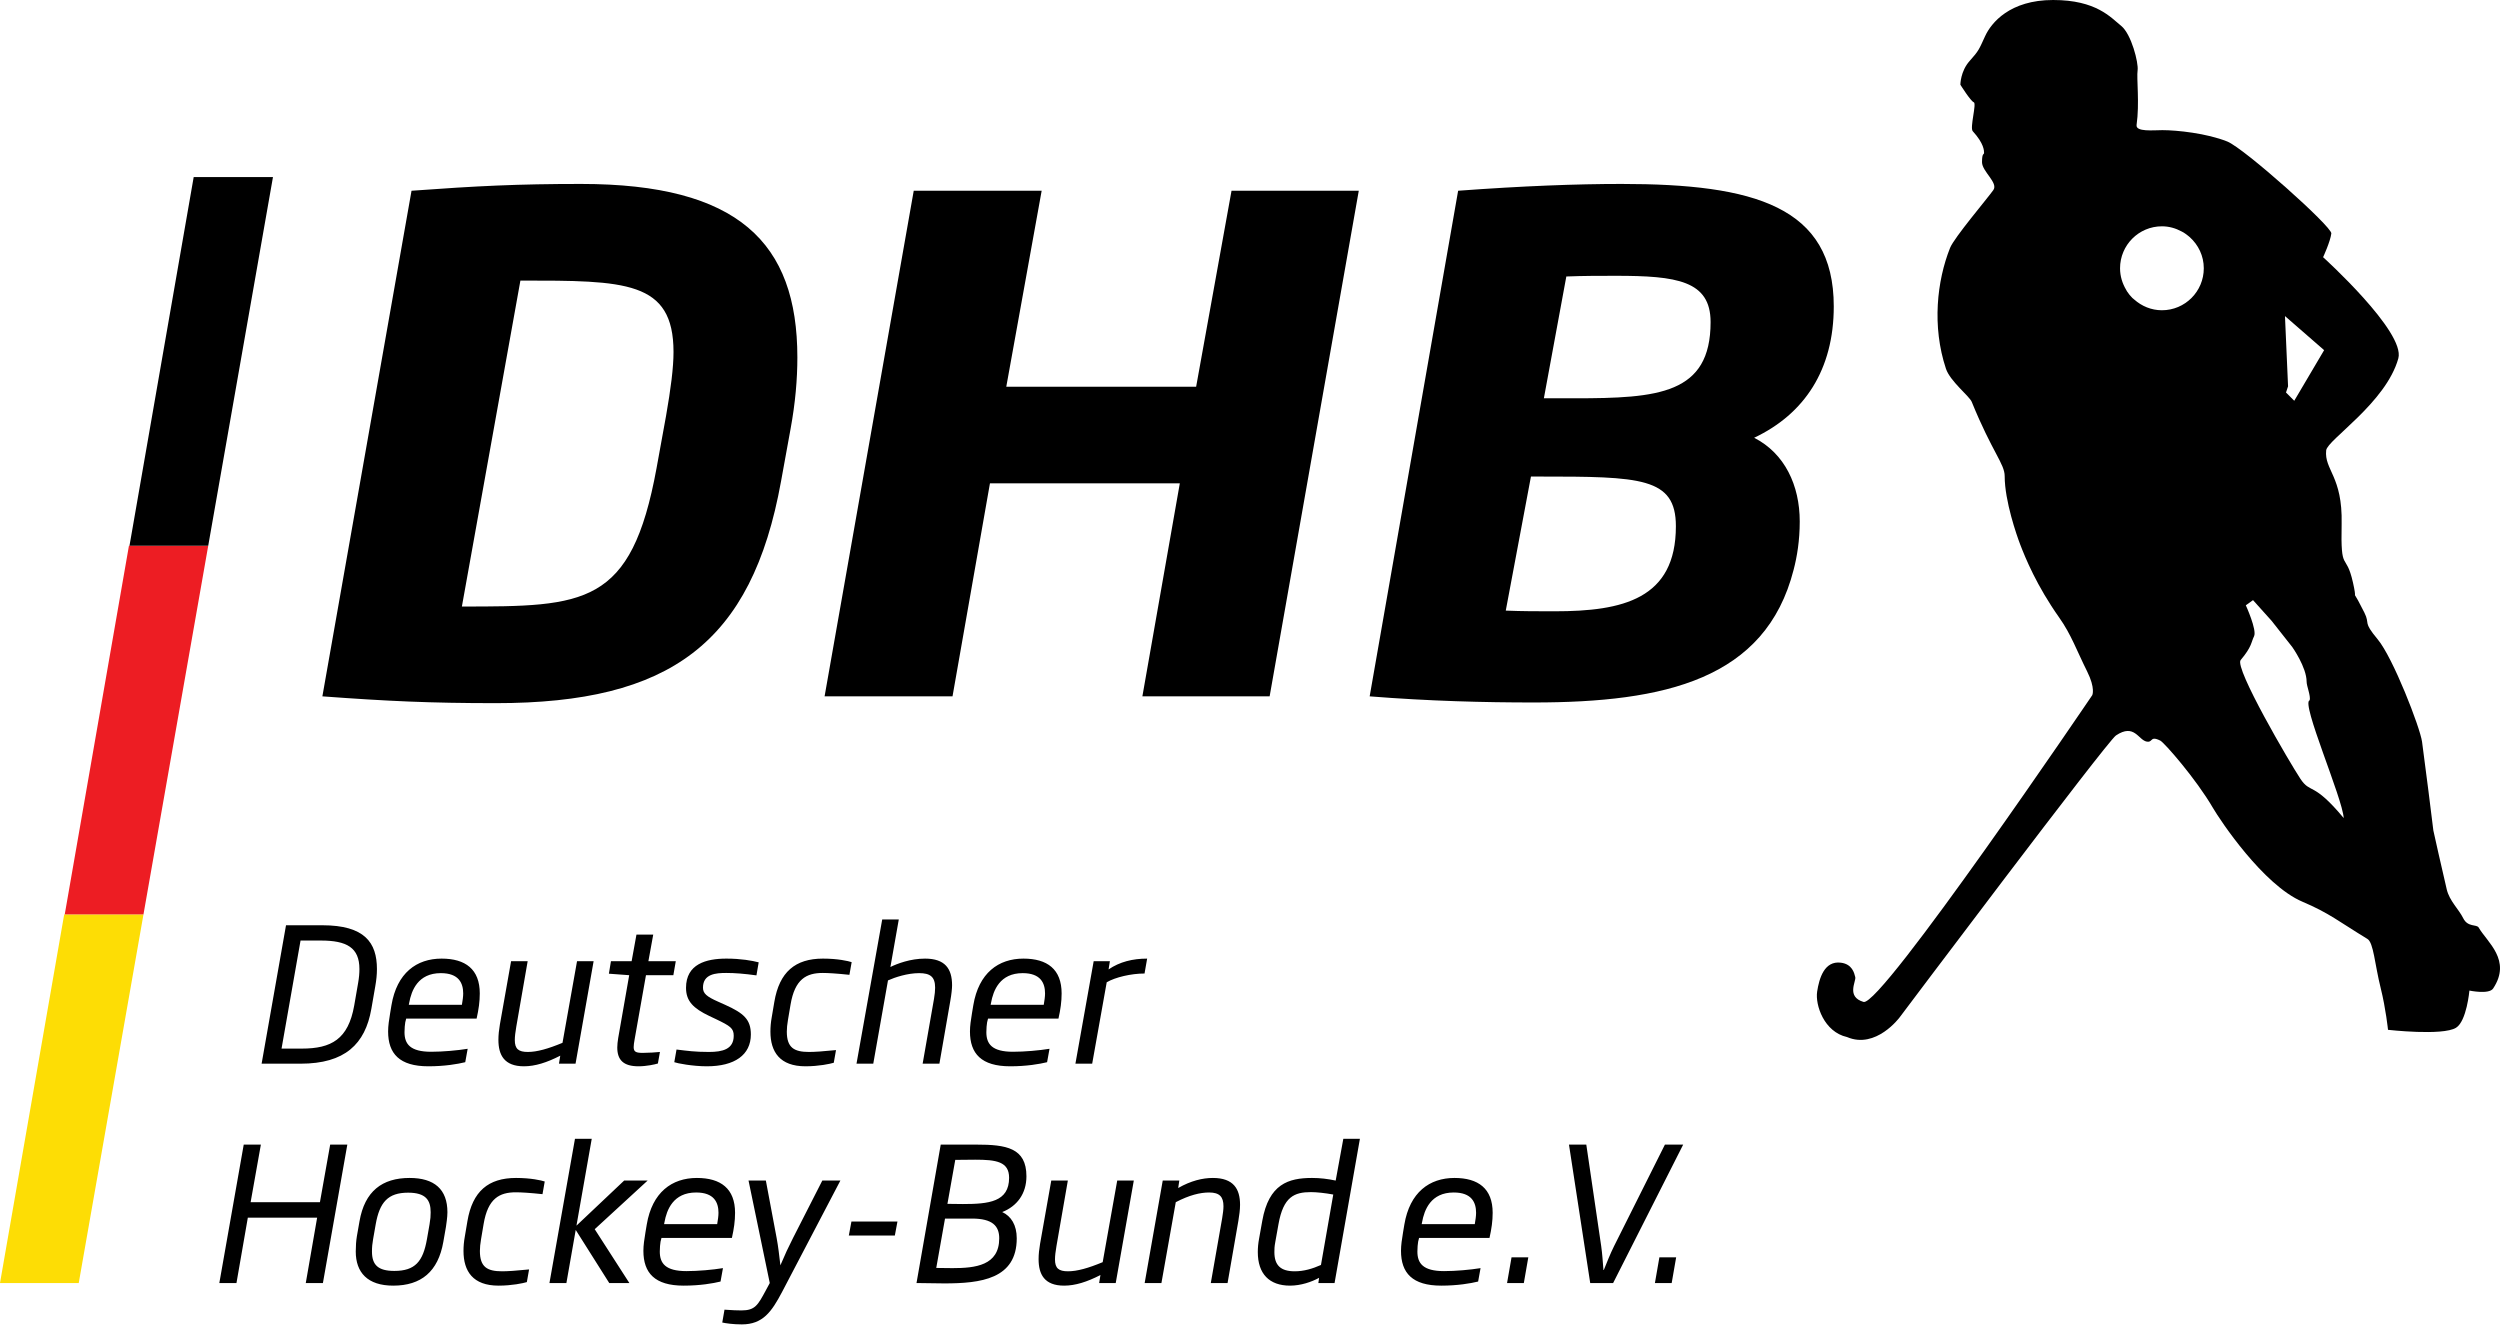 <?xml version="1.0" encoding="UTF-8" standalone="no"?>
<!DOCTYPE svg PUBLIC "-//W3C//DTD SVG 1.1//EN" "http://www.w3.org/Graphics/SVG/1.1/DTD/svg11.dtd">
<svg width="1892px" height="1003px" viewBox="0 0 1892 1003" version="1.1" xmlns="http://www.w3.org/2000/svg" xmlns:xlink="http://www.w3.org/1999/xlink">
      <g id="Symbols" stroke="none" stroke-width="1" fill="none" fill-rule="evenodd">
          <g id="logo" transform="translate(-1, 0)">
              <path d="M1491.634,46.121 C1484.613,53.939 1484.613,64.106 1484.613,64.106 C1484.613,64.106 1492.413,76.606 1494.748,77.394 C1497.091,78.174 1491.618,96.699 1493.969,99.28 C1502.539,108.651 1502.539,114.128 1502.539,115.689 C1502.539,117.249 1500.99,115.307 1500.99,122.727 C1500.99,129.765 1513.468,138.363 1509.568,143.825 C1504.841,150.481 1479.935,179.795 1476.814,187.605 C1466.919,212.413 1462.987,246.873 1473.701,279.075 C1476.814,288.446 1491.477,299.866 1493.191,304.082 C1508.798,342.385 1518.146,350.992 1518.146,360.379 C1518.146,379.128 1527.27,405.238 1529.845,411.969 C1533.745,422.128 1542.323,443.226 1559.47,467.469 C1568.437,480.118 1572.734,492.484 1580.542,508.121 C1586.967,521.01 1584.433,526.089 1584.433,526.089 C1584.433,526.089 1424.569,762.164 1411.321,758.264 C1398.057,754.355 1405.848,742.627 1405.07,739.506 C1404.292,736.386 1402.801,729.638 1394.149,728.559 C1381.68,726.999 1377.78,740.287 1376.215,750.445 C1374.659,760.612 1381.473,780.988 1398.836,784.839 C1420.669,794.226 1438.603,769.991 1438.603,769.991 C1438.603,769.991 1595.594,561.106 1602.367,556.582 C1616.409,547.204 1619.241,560.184 1625.766,561.272 C1627.628,561.587 1628.365,560.898 1629.069,560.201 C1630.145,559.164 1631.156,558.118 1635.908,560.491 C1639.021,562.052 1662.999,589.524 1675.676,611.302 C1681.132,620.68 1713.787,669.831 1743.519,682.438 C1763.796,691.045 1770.818,697.286 1792.651,710.582 C1797.362,713.446 1798.107,729.339 1802.785,748.105 C1806.569,763.268 1808.25,779.37 1808.25,779.37 C1808.25,779.37 1849.582,784.059 1859.717,777.809 C1867.798,772.821 1869.851,749.665 1869.851,749.665 C1869.851,749.665 1884.672,752.794 1887.793,748.105 C1902.076,726.617 1883.115,712.923 1876.872,701.984 C1875.357,699.328 1868.634,701.926 1865.181,694.946 C1861.729,687.966 1854.765,681.849 1852.687,673.06 C1849.582,659.755 1842.561,628.905 1842.561,628.499 C1842.561,627.719 1835.54,572.219 1833.992,561.272 C1832.443,550.432 1812.15,497.954 1800.451,483.877 C1788.751,469.81 1794.994,472.939 1790.325,463.56 C1786.342,455.592 1784.264,451.974 1783.237,450.438 C1783.386,449.641 1783.146,447.168 1781.73,440.894 C1776.274,416.65 1772.316,435.001 1773.152,396.333 C1773.939,360.379 1759.897,355.673 1761.453,340.825 C1762.289,332.899 1806.685,304.871 1816.05,271.257 C1821.63,251.205 1759.118,194.643 1759.118,194.643 C1759.118,194.643 1764.575,182.916 1765.353,176.666 C1765.974,171.695 1699.488,112.261 1686.596,107.09 C1670.998,100.841 1648.377,98.492 1637.465,98.492 C1630.8,98.492 1617.196,100.002 1617.966,94.583 C1620.309,78.174 1617.858,59.392 1618.744,53.151 C1619.523,47.681 1614.066,25.795 1606.267,19.537 C1598.467,13.288 1587.555,0 1554.8,0 C1522.054,0 1508.012,17.197 1503.334,27.356 C1498.647,37.523 1498.647,38.303 1491.634,46.121 Z M1616.236,226.721 C1615.747,226.331 1615.275,225.991 1614.811,225.543 L1614.811,225.543 C1613.263,224.007 1611.897,222.298 1610.696,220.472 L1610.696,220.472 C1610.473,220.107 1610.291,219.708 1610.075,219.335 L1610.075,219.335 C1607.211,214.554 1605.455,209.018 1605.455,203.034 L1605.455,203.034 C1605.455,185.497 1619.647,171.271 1637.142,171.271 L1637.142,171.271 C1642.573,171.271 1647.607,172.765 1652.07,175.181 L1652.07,175.181 C1652.567,175.421 1653.039,175.687 1653.519,175.961 L1653.519,175.961 C1654.761,176.724 1655.92,177.587 1657.046,178.5 L1657.046,178.5 C1657.452,178.849 1657.866,179.123 1658.255,179.505 L1658.255,179.505 C1664.688,185.314 1668.828,193.656 1668.828,203.034 L1668.828,203.034 C1668.828,220.571 1654.645,234.797 1637.142,234.797 L1637.142,234.797 C1629.086,234.797 1621.824,231.676 1616.236,226.721 L1616.236,226.721 Z M1731.042,297.053 L1732.607,292.363 L1730.264,239.204 L1759.897,264.999 L1737.285,303.302 L1731.042,297.053 Z M1741.955,589.416 C1734.163,577.68 1691.771,505.39 1696.731,499.522 L1696.731,499.522 C1705.309,489.355 1704.539,486.235 1706.865,481.529 L1706.865,481.529 C1709.208,476.848 1700.631,458.082 1700.631,458.082 L1700.631,458.082 L1706.087,454.181 L1720.129,469.81 L1735.811,489.704 C1735.811,489.704 1746.649,504.983 1746.649,515.931 L1746.649,515.931 C1746.649,519.251 1749.829,526.546 1748.984,530.007 L1748.984,530.007 C1742.029,531.227 1773.939,604.264 1774.717,619.12 L1774.717,619.12 C1751.319,590.968 1749.762,601.135 1741.955,589.416 L1741.955,589.416 Z" id="Player" fill="#000000"></path>
              <path d="M604.447,270.53 C604.447,287.01 602.903,305.035 599.298,324.605 L592.087,364.26 C569.942,486.83 508.142,532.15 376.303,532.15 C326.348,532.15 293.902,530.605 244.977,527 L312.442,144.355 C361.882,140.75 392.783,139.205 440.678,139.205 C559.643,139.205 604.447,183.495 604.447,270.53 Z M510.717,266.41 C510.717,212.335 474.152,212.335 394.842,212.335 L350.553,459.02 C443.767,459.02 478.788,458.505 497.842,354.475 L505.053,314.82 C508.658,294.22 510.717,278.255 510.717,266.41 Z M1029.322,144.355 L961.857,527 L865.553,527 L893.878,365.805 L750.192,365.805 L721.867,527 L625.048,527 L692.513,144.355 L789.332,144.355 L762.553,292.675 L906.237,292.675 L933.018,144.355 L1029.322,144.355 Z M1388.793,231.905 C1388.793,279.8 1366.648,313.275 1328.537,331.3 C1351.713,343.145 1363.043,367.35 1363.043,394.645 C1363.043,409.065 1360.983,421.425 1358.408,431.21 C1337.293,514.125 1261.072,531.635 1161.678,531.635 C1124.598,531.635 1082.882,530.605 1037.562,527 L1104.513,144.355 C1153.438,140.75 1194.122,139.205 1228.112,139.205 C1328.537,139.205 1388.793,156.2 1388.793,231.905 Z M1269.312,398.25 C1269.312,361.17 1242.533,360.655 1165.797,360.655 L1159.618,360.655 L1140.562,462.11 C1152.922,462.625 1164.767,462.625 1177.642,462.625 C1229.142,462.625 1269.312,453.355 1269.312,398.25 Z M1295.578,243.75 C1295.578,212.335 1269.828,208.73 1223.993,208.73 C1211.632,208.73 1199.273,208.73 1186.398,209.245 L1169.402,301.43 L1192.578,301.43 C1255.922,301.43 1295.578,298.34 1295.578,243.75 Z" id="DHB" fill="#000000" fill-rule="nonzero"></path>
              <path d="M263.852,866.237 L245.381,971 L232.409,971 L241.01,921.509 L188.558,921.509 L179.957,971 L166.985,971 L185.456,866.237 L198.428,866.237 L190.673,909.806 L243.125,909.806 L250.88,866.237 L263.852,866.237 Z M339.61,917.42 C339.61,921.227 338.764,926.585 338.482,928.559 L336.508,939.839 C332.56,962.399 319.729,972.974 298.579,972.974 C279.121,972.974 270.238,962.963 270.238,947.171 C270.238,942.941 270.52,938.993 271.084,935.609 L273.058,924.329 C277.006,901.487 290.26,891.476 310.987,891.476 C329.74,891.476 339.61,900.077 339.61,917.42 Z M326.92,917.42 C326.92,908.255 323.254,902.615 309.859,902.615 C294.631,902.615 288.286,909.806 285.325,926.585 L283.351,937.865 C282.787,941.108 282.505,943.646 282.505,947.171 C282.505,957.323 287.158,961.835 299.425,961.835 C315.217,961.835 321.139,954.644 324.1,937.865 L326.074,926.585 C326.779,922.496 326.92,920.24 326.92,917.42 Z M413.253,894.155 L411.561,903.743 C402.255,902.756 395.487,902.333 391.398,902.333 C378.99,902.333 370.248,906.986 367.005,926.303 L365.031,938.006 C364.467,941.249 364.185,944.21 364.185,946.748 C364.185,958.874 369.684,962.117 380.964,962.117 C385.053,962.117 391.821,961.694 401.409,960.707 L399.717,970.295 C396.897,971.141 388.437,972.974 378.285,972.974 C358.968,972.974 351.777,962.117 351.777,946.748 C351.777,943.364 352.059,939.698 352.764,935.891 L354.738,924.188 C358.545,901.628 370.53,891.476 391.539,891.476 C402.819,891.476 410.715,893.309 413.253,894.155 Z M491.126,893.45 L451.082,930.251 L477.308,971 L462.08,971 L436.7,930.815 L429.65,971 L416.819,971 L436.136,861.866 L448.826,861.866 L437.264,927.572 L473.36,893.45 L491.126,893.45 Z M557.296,917.843 C557.296,924.047 556.45,929.969 554.899,936.878 L501.601,936.878 L500.896,939.698 C500.614,941.108 500.332,944.492 500.332,947.171 C500.332,956.054 504.562,961.976 520.495,961.976 C529.237,961.976 540.376,960.989 548.131,959.72 L546.298,969.872 C540.517,971.282 530.788,972.974 518.38,972.974 C496.525,972.974 487.924,963.386 487.924,946.607 C487.924,942.377 488.629,937.724 489.475,932.648 L490.462,926.726 C494.551,902.333 509.497,891.476 528.391,891.476 C546.439,891.476 557.296,899.513 557.296,917.843 Z M544.747,917.843 C544.747,910.088 541.504,902.474 527.827,902.474 C510.484,902.474 505.549,915.587 503.857,925.034 L503.575,926.444 L543.76,926.444 C544.324,923.201 544.747,920.24 544.747,917.843 Z M637.002,893.45 L592.869,977.768 C584.973,992.714 578.346,1002.302 562.413,1002.302 C555.786,1002.302 550.146,1001.456 547.608,1000.892 L549.3,991.163 C555.363,991.586 558.888,991.727 562.131,991.727 C572.424,991.727 574.539,987.779 580.602,976.499 L583.563,971 L567.489,893.45 L580.602,893.45 L588.78,937.019 C590.049,943.928 590.613,949.286 591.6,957.605 C595.125,949.286 597.522,944.069 601.188,936.878 L623.325,893.45 L637.002,893.45 Z M678.215,935.045 L643.388,935.045 L645.362,924.47 L680.189,924.47 L678.215,935.045 Z M777.802,890.207 C777.802,903.461 770.611,912.908 759.472,917.279 C766.24,920.381 770.47,927.149 770.47,937.16 C770.47,968.039 743.116,971.282 715.621,971.282 C708.43,971.282 701.239,971 694.612,971 L712.942,866.237 L740.014,866.237 C762.433,866.237 777.802,868.634 777.802,890.207 Z M757.216,937.16 C757.216,927.854 752.14,922.214 736.63,922.214 L716.185,922.214 L709.558,959.579 C713.365,959.579 717.595,959.72 721.825,959.72 C739.168,959.72 757.216,957.746 757.216,937.16 Z M764.689,891.335 C764.689,879.068 754.819,877.658 739.027,877.658 C734.374,877.658 731.836,877.658 723.94,877.799 L718.018,911.075 C721.966,911.075 725.914,911.216 729.721,911.216 C749.179,911.216 764.689,909.665 764.689,891.335 Z M859.059,893.45 L845.382,971 L832.833,971 L833.82,964.937 C823.668,970.154 814.785,972.974 806.325,972.974 C791.379,972.974 787.008,964.373 787.008,952.952 C787.008,949.286 787.431,945.338 788.136,941.249 L796.596,893.45 L809.145,893.45 L800.544,942.941 C799.839,947.171 799.416,950.414 799.416,953.093 C799.416,959.861 802.236,962.117 809.286,962.117 C816.195,962.117 824.655,959.72 835.512,955.208 L846.51,893.45 L859.059,893.45 Z M939.47,911.78 C939.47,915.446 938.906,919.676 938.201,923.906 L930.023,971 L917.333,971 L925.934,921.932 C926.498,918.407 926.921,915.446 926.921,912.908 C926.921,905.717 923.96,902.474 916.064,902.474 C909.296,902.474 901.118,904.448 890.825,909.806 L879.968,971 L867.278,971 L880.955,893.45 L893.504,893.45 L892.658,899.09 C902.246,893.591 911.129,891.476 918.884,891.476 C934.535,891.476 939.47,899.795 939.47,911.78 Z M1030.174,861.866 L1010.998,971 L998.731,971 L999.295,967.052 C993.655,970.154 985.477,972.974 977.299,972.974 C961.507,972.974 952.906,963.95 952.906,947.594 C952.906,944.492 953.188,940.967 953.893,937.301 L956.29,923.906 C961.225,896.129 976.03,891.476 993.937,891.476 C1000.141,891.476 1005.781,892.181 1011.844,893.45 L1017.625,861.866 L1030.174,861.866 Z M1010.011,904.025 C1003.948,902.897 997.321,902.192 993.091,902.192 C980.542,902.192 972.223,905.717 968.557,926.444 L966.16,939.839 C965.455,943.646 965.455,945.338 965.455,947.594 C965.455,957.605 970.249,962.117 980.824,962.117 C987.874,962.117 994.36,960.143 1000.705,957.323 L1010.011,904.025 Z M1130.648,917.843 C1130.648,924.047 1129.802,929.969 1128.251,936.878 L1074.953,936.878 L1074.248,939.698 C1073.966,941.108 1073.684,944.492 1073.684,947.171 C1073.684,956.054 1077.914,961.976 1093.847,961.976 C1102.589,961.976 1113.728,960.989 1121.483,959.72 L1119.65,969.872 C1113.869,971.282 1104.14,972.974 1091.732,972.974 C1069.877,972.974 1061.276,963.386 1061.276,946.607 C1061.276,942.377 1061.981,937.724 1062.827,932.648 L1063.814,926.726 C1067.903,902.333 1082.849,891.476 1101.743,891.476 C1119.791,891.476 1130.648,899.513 1130.648,917.843 Z M1118.099,917.843 C1118.099,910.088 1114.856,902.474 1101.179,902.474 C1083.836,902.474 1078.901,915.587 1077.209,925.034 L1076.927,926.444 L1117.112,926.444 C1117.676,923.201 1118.099,920.24 1118.099,917.843 Z M1154.236,971 L1141.546,971 L1144.93,951.542 L1157.62,951.542 L1154.236,971 Z M1274.832,866.237 L1221.816,971 L1204.473,971 L1188.399,866.237 L1201.512,866.237 L1212.792,943.082 C1213.638,949.004 1214.061,955.772 1214.484,961.13 L1214.766,961.13 C1217.022,955.631 1219.56,949.004 1222.521,943.082 L1261.014,866.237 L1274.832,866.237 Z M1266.131,971 L1253.441,971 L1256.825,951.542 L1269.515,951.542 L1266.131,971 Z" id="Hockey-Bunde.V." fill="#000000" fill-rule="nonzero"></path>
              <path d="M286.264,733.372 C286.264,737.461 285.841,741.832 284.995,746.485 L282.034,763.546 C277.381,790.195 262.012,805 228.454,805 L198.985,805 L217.456,700.237 L244.951,700.237 C276.958,700.237 286.264,713.35 286.264,733.372 Z M273.01,733.372 C273.01,717.157 263.422,711.799 243.823,711.799 L228.454,711.799 L214.072,793.579 L229.441,793.579 C251.719,793.579 264.55,786.529 269.062,761.008 L272.023,743.947 C272.728,739.999 273.01,736.474 273.01,733.372 Z M364.096,751.843 C364.096,758.047 363.25,763.969 361.699,770.878 L308.401,770.878 L307.696,773.698 C307.414,775.108 307.132,778.492 307.132,781.171 C307.132,790.054 311.362,795.976 327.295,795.976 C336.037,795.976 347.176,794.989 354.931,793.72 L353.098,803.872 C347.317,805.282 337.588,806.974 325.18,806.974 C303.325,806.974 294.724,797.386 294.724,780.607 C294.724,776.377 295.429,771.724 296.275,766.648 L297.262,760.726 C301.351,736.333 316.297,725.476 335.191,725.476 C353.239,725.476 364.096,733.513 364.096,751.843 Z M351.547,751.843 C351.547,744.088 348.304,736.474 334.627,736.474 C317.284,736.474 312.349,749.587 310.657,759.034 L310.375,760.444 L350.56,760.444 C351.124,757.201 351.547,754.24 351.547,751.843 Z M450.247,727.45 L436.57,805 L424.021,805 L425.008,798.937 C414.856,804.154 405.973,806.974 397.513,806.974 C382.567,806.974 378.196,798.373 378.196,786.952 C378.196,783.286 378.619,779.338 379.324,775.249 L387.784,727.45 L400.333,727.45 L391.732,776.941 C391.027,781.171 390.604,784.414 390.604,787.093 C390.604,793.861 393.424,796.117 400.474,796.117 C407.383,796.117 415.843,793.72 426.7,789.208 L437.698,727.45 L450.247,727.45 Z M512.428,727.45 L510.595,738.025 L489.868,738.025 L481.267,786.67 C480.844,789.067 480.562,791.041 480.562,792.451 C480.562,796.117 482.395,796.822 487.612,796.822 C491.842,796.822 497.905,796.399 500.443,796.117 L498.892,804.859 C496.636,805.564 490.291,806.974 484.228,806.974 C472.807,806.974 468.154,802.18 468.154,792.733 C468.154,790.618 468.436,788.221 468.859,785.542 L477.178,738.025 L461.809,736.897 L463.36,727.45 L479.011,727.45 L482.677,707.287 L495.367,707.287 L491.701,727.45 L512.428,727.45 Z M575.173,728.296 L573.481,738.166 C564.316,736.897 557.125,736.333 550.639,736.333 C542.743,736.333 533.014,737.038 533.014,747.472 C533.014,751.843 535.834,754.24 544.435,758.047 L549.793,760.444 C563.893,766.789 569.251,771.583 569.251,782.863 C569.251,798.373 556.984,806.974 535.975,806.974 C525.118,806.974 513.556,804.718 511.3,803.872 L512.992,794.284 C521.17,795.271 526.81,796.117 537.526,796.117 C547.96,796.117 556.279,794.002 556.279,783.85 C556.279,778.21 553.741,776.518 542.884,771.301 L537.808,768.904 C525.682,763.123 520.183,757.624 520.183,747.613 C520.183,729.565 535.411,725.476 550.78,725.476 C561.778,725.476 570.238,727.027 575.173,728.296 Z M645.532,728.155 L643.84,737.743 C634.534,736.756 627.766,736.333 623.677,736.333 C611.269,736.333 602.527,740.986 599.284,760.303 L597.31,772.006 C596.746,775.249 596.464,778.21 596.464,780.748 C596.464,792.874 601.963,796.117 613.243,796.117 C617.332,796.117 624.1,795.694 633.688,794.707 L631.996,804.295 C629.176,805.141 620.716,806.974 610.564,806.974 C591.247,806.974 584.056,796.117 584.056,780.748 C584.056,777.364 584.338,773.698 585.043,769.891 L587.017,758.188 C590.824,735.628 602.809,725.476 623.818,725.476 C635.098,725.476 642.994,727.309 645.532,728.155 Z M721.531,745.639 C721.531,748.036 721.108,752.407 720.121,757.906 L711.943,805 L699.253,805 L707.854,755.932 C708.418,752.548 708.7,749.869 708.7,747.472 C708.7,739.153 704.893,736.474 696.574,736.474 C687.832,736.474 678.385,739.576 673.027,741.973 L661.888,805 L649.198,805 L668.656,695.866 L681.205,695.866 L674.86,731.821 C680.077,729.283 689.947,725.476 701.086,725.476 C716.173,725.476 721.531,733.09 721.531,745.639 Z M804.439,751.843 C804.439,758.047 803.593,763.969 802.042,770.878 L748.744,770.878 L748.039,773.698 C747.757,775.108 747.475,778.492 747.475,781.171 C747.475,790.054 751.705,795.976 767.638,795.976 C776.38,795.976 787.519,794.989 795.274,793.72 L793.441,803.872 C787.66,805.282 777.931,806.974 765.523,806.974 C743.668,806.974 735.067,797.386 735.067,780.607 C735.067,776.377 735.772,771.724 736.618,766.648 L737.605,760.726 C741.694,736.333 756.64,725.476 775.534,725.476 C793.582,725.476 804.439,733.513 804.439,751.843 Z M791.89,751.843 C791.89,744.088 788.647,736.474 774.97,736.474 C757.627,736.474 752.692,749.587 751,759.034 L750.718,760.444 L790.903,760.444 C791.467,757.201 791.89,754.24 791.89,751.843 Z M869.158,725.476 L867.184,736.756 C857.032,736.756 845.047,739.576 838.561,743.383 L827.563,805 L814.873,805 L828.691,727.45 L840.958,727.45 L839.971,733.654 C848.431,727.873 858.301,725.476 869.158,725.476 Z" id="Deutscher" fill="#000000" fill-rule="nonzero"></path>
              <g id="Flag" transform="translate(1, 134)">
                  <polygon id="Gold" fill="#FDDD05" points="48.586 558 108.586 558 59.586 837 0 837"></polygon>
                  <polygon id="Red" fill="#ED1D23" points="97.586 279 157.586 279 108.586 558 49 558"></polygon>
                  <polygon id="Black" fill="#000000" points="146.586 0 206.586 9.679757e-16 157.586 279 98 279"></polygon>
              </g>
          </g>
      </g>
  </svg>
